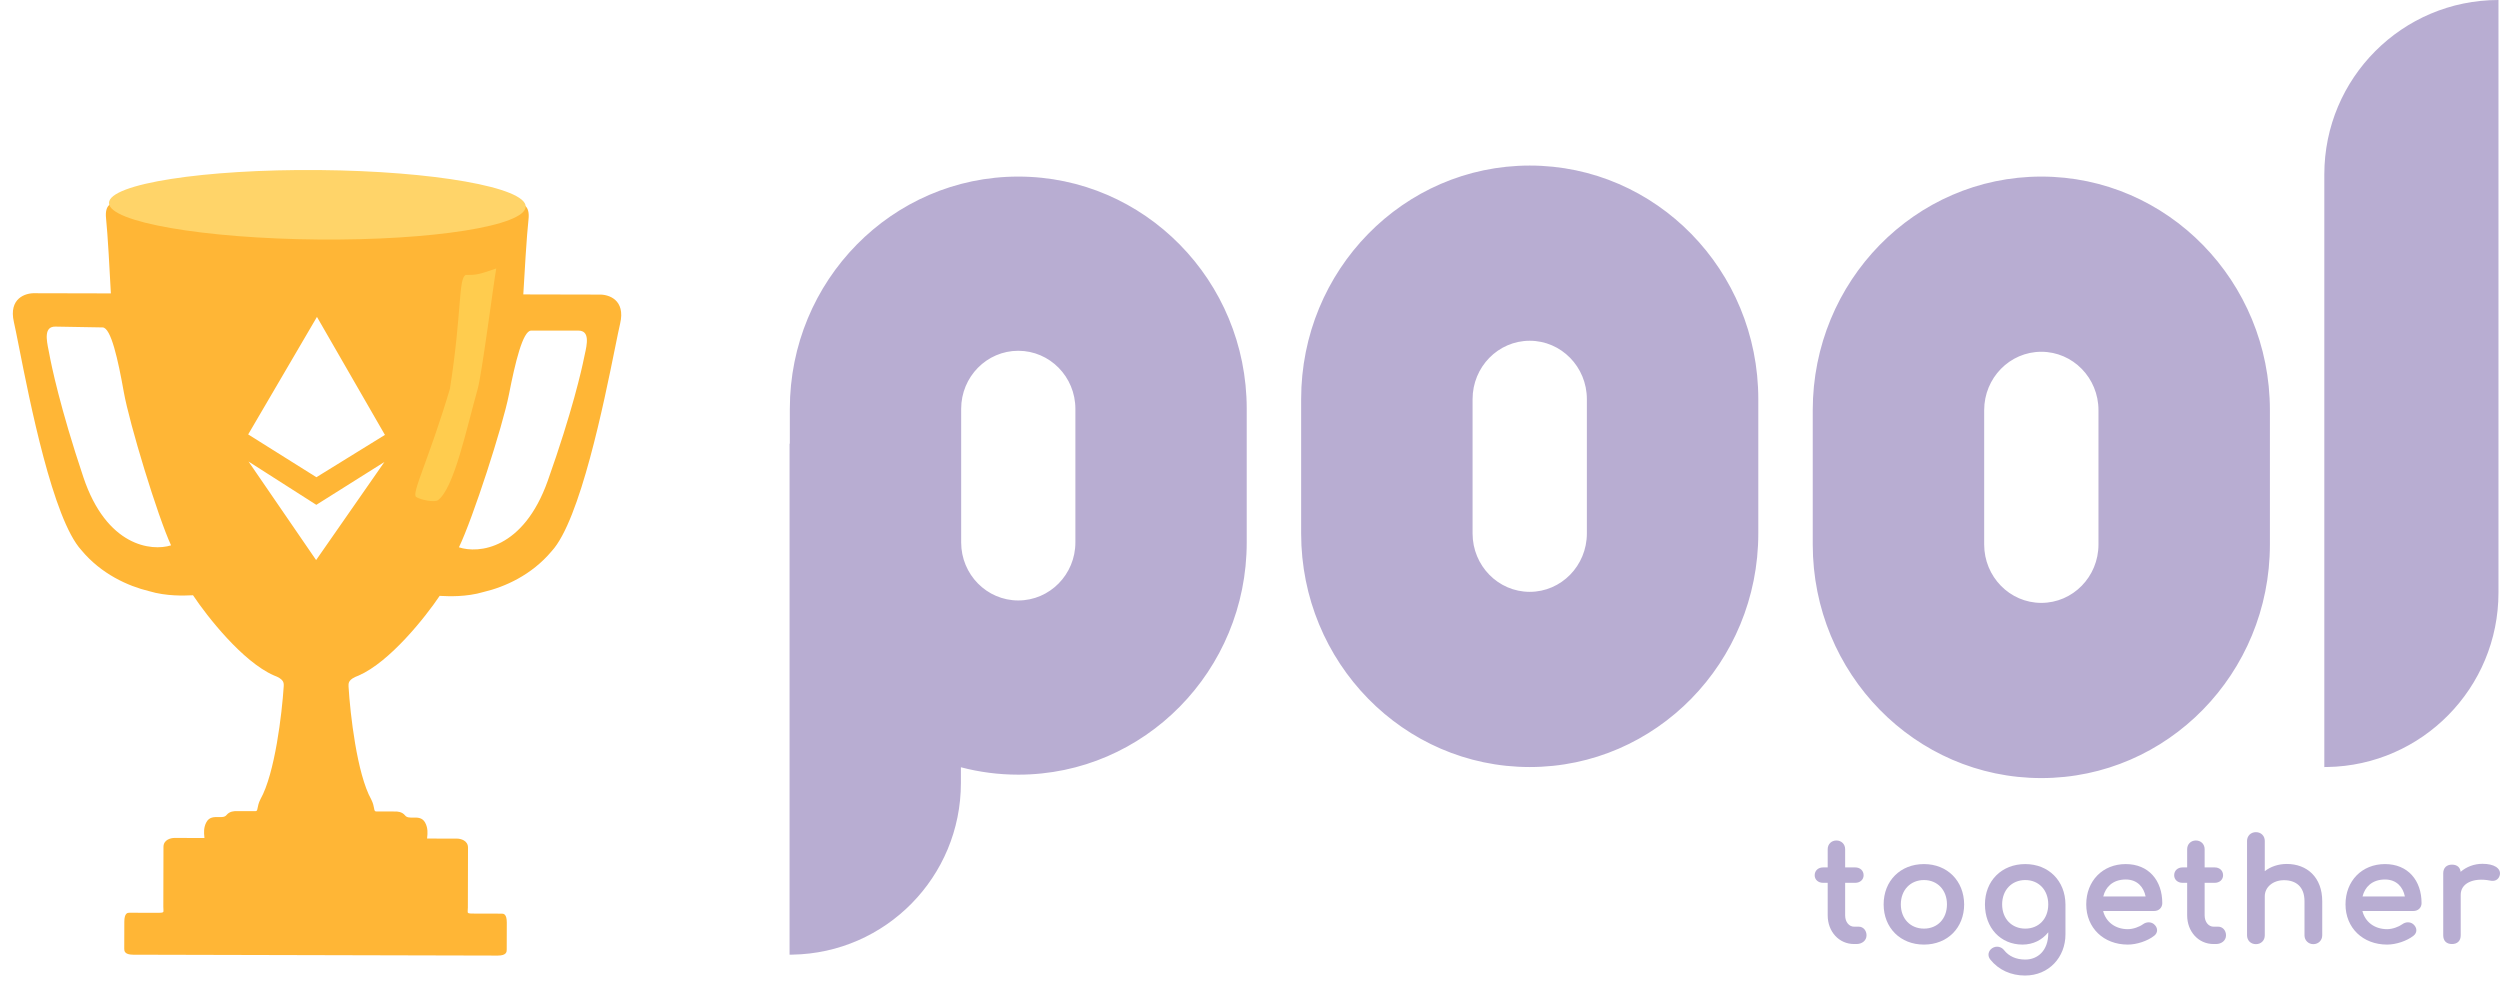 <svg width="103" height="41" viewBox="0 0 103 41" fill="none" xmlns="http://www.w3.org/2000/svg">
<path fill-rule="evenodd" clip-rule="evenodd" d="M4.37 9.001C4.305 8.408 4.618 8.343 4.783 8.385C4.783 8.385 7.504 9.541 12.938 9.636C18.373 9.731 21.364 8.425 21.364 8.425C21.528 8.385 21.841 8.451 21.774 9.044C21.706 9.636 21.603 11.348 21.56 12.13L24.688 12.137C25.072 12.124 25.782 12.346 25.549 13.333C25.502 13.534 25.432 13.877 25.343 14.318C24.884 16.587 23.902 21.437 22.728 22.709C21.902 23.695 20.79 24.186 19.925 24.389C19.205 24.604 18.454 24.566 18.194 24.553L18.194 24.553C18.157 24.551 18.13 24.549 18.114 24.549C17.536 25.412 16.058 27.277 14.773 27.834C14.354 27.985 14.357 28.137 14.36 28.257C14.36 28.266 14.36 28.276 14.36 28.285C14.426 29.396 14.705 31.883 15.295 32.938C15.374 33.095 15.396 33.215 15.411 33.297C15.427 33.387 15.435 33.432 15.5 33.432L16.282 33.434C16.364 33.434 16.562 33.435 16.693 33.6C16.763 33.688 16.886 33.686 17.02 33.684C17.199 33.681 17.398 33.678 17.515 33.89C17.641 34.117 17.615 34.36 17.601 34.485C17.598 34.512 17.596 34.534 17.596 34.548L18.831 34.551C18.981 34.552 19.283 34.627 19.282 34.923L19.276 37.392C19.276 37.437 19.273 37.474 19.27 37.504C19.259 37.639 19.259 37.639 19.605 37.64L20.675 37.642C20.744 37.643 20.881 37.651 20.88 38.013L20.877 39.124C20.877 39.207 20.876 39.371 20.506 39.37L5.489 39.334C5.119 39.333 5.119 39.168 5.119 39.086L5.122 37.975C5.123 37.613 5.26 37.605 5.329 37.605L6.399 37.608C6.745 37.608 6.745 37.608 6.734 37.473L6.734 37.473L6.734 37.473C6.731 37.443 6.728 37.406 6.729 37.361L6.735 34.892C6.735 34.596 7.037 34.523 7.188 34.523L8.423 34.526C8.423 34.511 8.421 34.49 8.418 34.462C8.405 34.337 8.38 34.094 8.507 33.868C8.625 33.656 8.824 33.66 9.003 33.664C9.137 33.667 9.26 33.669 9.33 33.582C9.462 33.417 9.66 33.418 9.742 33.418L10.524 33.42C10.589 33.42 10.597 33.375 10.614 33.286C10.63 33.203 10.652 33.084 10.731 32.927C11.326 31.875 11.618 29.39 11.689 28.279C11.689 28.27 11.689 28.26 11.69 28.25L11.69 28.25C11.693 28.131 11.697 27.978 11.279 27.825C9.996 27.262 8.527 25.39 7.953 24.525C7.938 24.525 7.911 24.526 7.874 24.527L7.874 24.527L7.873 24.527L7.873 24.527C7.614 24.539 6.862 24.573 6.143 24.356C5.279 24.148 4.169 23.651 3.349 22.662C2.18 21.384 1.223 16.529 0.775 14.258C0.687 13.817 0.62 13.473 0.573 13.272C0.345 12.284 1.056 12.066 1.44 12.081L4.568 12.088C4.529 11.306 4.434 9.594 4.37 9.001ZM2.283 13.456C1.802 13.448 1.916 14.01 2.003 14.438C2.014 14.494 2.025 14.547 2.034 14.597C2.112 15.027 2.476 16.802 3.434 19.658C4.391 22.514 6.242 22.721 7.048 22.468C6.496 21.276 5.332 17.459 5.098 16.138C4.863 14.818 4.572 13.496 4.228 13.49L2.283 13.456ZM24.092 14.608C24.187 14.182 24.311 13.621 23.829 13.621L21.884 13.621C21.54 13.621 21.226 14.938 20.968 16.254C20.71 17.57 19.48 21.366 18.908 22.549C19.709 22.816 21.563 22.641 22.57 19.802C23.578 16.964 23.973 15.195 24.058 14.766C24.068 14.717 24.08 14.664 24.092 14.608L24.092 14.608ZM15.837 19.034L13.032 20.799L10.239 19.015L13.024 23.075L13.024 23.076L13.024 23.076L13.024 23.076L13.024 23.075L15.837 19.034ZM13.059 13.057L13.059 13.054L13.059 13.056L13.058 13.054L13.058 13.057L10.225 17.898L13.035 19.661L13.035 19.662L13.036 19.661L13.037 19.662L13.037 19.661L15.859 17.918L13.059 13.057Z" fill="#FFB636"/>
<path d="M21.658 8.511C21.651 9.302 17.828 9.909 13.118 9.868C8.409 9.827 4.483 9.151 4.49 8.361C4.497 7.571 8.434 6.965 13.143 7.006C17.853 7.048 21.665 7.721 21.658 8.511Z" fill="#FFD469"/>
<path d="M19.186 11.328C19.607 11.328 19.682 11.328 20.445 11.061C20.35 11.569 19.853 15.416 19.682 16.02C19.225 17.634 18.71 20.127 18.041 20.609C17.915 20.701 17.355 20.609 17.146 20.475C16.938 20.341 17.66 18.957 18.537 16.02C19.033 12.854 18.881 11.481 19.186 11.328Z" fill="#FFCC4E"/>
<path d="M41.953 7.275C47.151 7.275 51.365 11.56 51.365 16.845V22.347C51.365 27.632 47.151 31.916 41.953 31.916C41.136 31.916 40.344 31.81 39.589 31.611L39.589 32.261C39.589 36.127 36.491 39.269 32.647 39.331L32.53 39.332V18.28L32.541 18.28L32.541 16.845C32.541 11.56 36.755 7.275 41.953 7.275ZM84.102 7.275C89.303 7.275 93.52 11.584 93.52 16.899V22.433C93.52 27.748 89.303 32.057 84.102 32.057C78.901 32.057 74.685 27.748 74.685 22.433V16.899C74.685 11.584 78.901 7.275 84.102 7.275ZM63.025 6.821C68.226 6.821 72.442 11.129 72.442 16.445V21.978C72.442 27.293 68.226 31.602 63.025 31.602C57.824 31.602 53.607 27.293 53.607 21.978V16.445C53.607 11.129 57.824 6.821 63.025 6.821ZM102.937 0V24.415C102.937 28.344 99.789 31.538 95.881 31.601L95.762 31.602V7.187C95.762 3.218 98.975 0 102.937 0ZM84.102 14.493C82.802 14.493 81.748 15.57 81.748 16.899V22.433C81.748 23.762 82.802 24.839 84.102 24.839C85.403 24.839 86.457 23.762 86.457 22.433V16.899C86.457 15.57 85.403 14.493 84.102 14.493ZM41.953 14.452C40.654 14.452 39.6 15.523 39.6 16.845V22.347C39.6 23.668 40.654 24.739 41.953 24.739C43.252 24.739 44.306 23.668 44.306 22.347V16.845C44.306 15.523 43.252 14.452 41.953 14.452ZM63.025 14.039C61.725 14.039 60.67 15.116 60.67 16.445V21.978C60.67 23.307 61.725 24.384 63.025 24.384C64.325 24.384 65.379 23.307 65.379 21.978V16.445C65.379 15.116 64.325 14.039 63.025 14.039Z" fill="#b8add2"/>
<path d="M76.582 38.179H76.386C76.191 38.179 76.02 37.997 76.02 37.713V36.372H76.438C76.632 36.372 76.781 36.244 76.781 36.061C76.781 35.968 76.746 35.886 76.683 35.827C76.62 35.769 76.534 35.738 76.438 35.738H76.02V34.986C76.02 34.78 75.867 34.628 75.66 34.628C75.454 34.628 75.301 34.78 75.301 34.986V35.738H75.108C75.012 35.738 74.925 35.769 74.863 35.827C74.8 35.886 74.765 35.968 74.765 36.061C74.765 36.244 74.913 36.372 75.108 36.372H75.301V37.713C75.301 38.381 75.764 38.894 76.386 38.894H76.49C76.713 38.894 76.901 38.752 76.901 38.536C76.901 38.34 76.769 38.179 76.582 38.179Z" fill="#b8add2"/>
<path fill-rule="evenodd" clip-rule="evenodd" d="M80.923 37.261L80.923 37.261C80.917 36.291 80.229 35.6 79.267 35.6C78.783 35.6 78.367 35.771 78.072 36.067C77.776 36.362 77.606 36.778 77.606 37.261C77.606 37.742 77.777 38.156 78.072 38.451C78.367 38.746 78.783 38.917 79.267 38.917C79.749 38.917 80.163 38.746 80.458 38.451C80.752 38.156 80.923 37.742 80.923 37.261ZM79.267 36.258C79.548 36.258 79.783 36.362 79.949 36.537C80.115 36.712 80.215 36.963 80.215 37.261C80.215 37.56 80.115 37.809 79.949 37.983C79.784 38.156 79.548 38.259 79.267 38.259C78.986 38.259 78.749 38.156 78.582 37.982C78.415 37.809 78.314 37.559 78.314 37.261C78.314 36.668 78.712 36.258 79.267 36.258Z" fill="#b8add2"/>
<path fill-rule="evenodd" clip-rule="evenodd" d="M83.43 40.192C82.863 40.192 82.346 39.966 82.003 39.536C81.939 39.458 81.915 39.368 81.93 39.281C81.946 39.195 81.999 39.119 82.076 39.066L82.077 39.066C82.249 38.952 82.458 39.003 82.571 39.15C82.763 39.393 83.057 39.534 83.441 39.534C83.699 39.534 83.935 39.44 84.106 39.261C84.277 39.081 84.388 38.813 84.388 38.456V38.411C84.134 38.73 83.763 38.917 83.326 38.917C82.875 38.917 82.487 38.744 82.212 38.449C81.938 38.154 81.78 37.74 81.78 37.261C81.78 36.778 81.95 36.362 82.245 36.067C82.541 35.771 82.957 35.6 83.441 35.6C84.403 35.6 85.091 36.291 85.097 37.261L85.097 37.261L85.097 38.496C85.097 39.436 84.417 40.192 83.43 40.192ZM83.441 38.259C83.16 38.259 82.923 38.156 82.756 37.982C82.589 37.809 82.488 37.559 82.488 37.261C82.488 36.668 82.885 36.258 83.441 36.258C83.722 36.258 83.957 36.362 84.123 36.537C84.289 36.712 84.388 36.963 84.388 37.261C84.388 37.56 84.289 37.809 84.123 37.983C83.957 38.156 83.722 38.259 83.441 38.259Z" fill="#b8add2"/>
<path fill-rule="evenodd" clip-rule="evenodd" d="M88.743 38.075C88.616 37.972 88.43 37.976 88.291 38.079C88.147 38.185 87.886 38.282 87.666 38.282C87.144 38.282 86.759 37.978 86.649 37.533H88.749C88.843 37.533 88.928 37.502 88.989 37.443C89.051 37.384 89.086 37.302 89.086 37.21C89.086 36.745 88.948 36.342 88.687 36.054C88.426 35.766 88.047 35.6 87.58 35.6C87.107 35.6 86.699 35.772 86.41 36.067C86.121 36.363 85.953 36.779 85.953 37.261C85.953 37.742 86.13 38.157 86.435 38.452C86.74 38.746 87.169 38.917 87.666 38.917C88.032 38.917 88.48 38.769 88.753 38.553C88.832 38.492 88.875 38.408 88.872 38.317C88.869 38.228 88.822 38.143 88.744 38.077L88.743 38.075ZM87.58 36.235C87.822 36.235 88.012 36.316 88.15 36.45C88.273 36.57 88.358 36.735 88.399 36.933H86.655C86.704 36.735 86.801 36.57 86.939 36.451C87.096 36.316 87.31 36.235 87.58 36.235Z" fill="#b8add2"/>
<path d="M91.393 38.179H91.197C91.002 38.179 90.831 37.997 90.831 37.713V36.372H91.249C91.443 36.372 91.591 36.244 91.591 36.061C91.591 35.968 91.557 35.886 91.494 35.827C91.431 35.769 91.345 35.738 91.249 35.738H90.831V34.986C90.831 34.78 90.678 34.628 90.471 34.628C90.264 34.628 90.111 34.78 90.111 34.986V35.738H89.918C89.822 35.738 89.736 35.769 89.673 35.827C89.61 35.886 89.576 35.968 89.576 36.061C89.576 36.244 89.724 36.372 89.918 36.372H90.111V37.713C90.111 38.381 90.575 38.894 91.197 38.894H91.3C91.524 38.894 91.712 38.752 91.712 38.536C91.712 38.34 91.579 38.179 91.393 38.179Z" fill="#b8add2"/>
<path d="M94.216 35.595C93.868 35.595 93.553 35.703 93.309 35.891V34.648C93.309 34.545 93.273 34.454 93.206 34.388C93.14 34.322 93.047 34.285 92.944 34.285C92.84 34.285 92.748 34.322 92.681 34.388C92.615 34.454 92.578 34.545 92.578 34.648V38.536C92.578 38.639 92.615 38.731 92.681 38.797C92.748 38.863 92.84 38.899 92.944 38.899C93.047 38.899 93.14 38.863 93.206 38.797C93.273 38.731 93.309 38.639 93.309 38.536V36.924C93.309 36.556 93.64 36.264 94.101 36.264C94.35 36.264 94.559 36.333 94.706 36.471C94.852 36.608 94.945 36.821 94.945 37.13V38.536C94.945 38.742 95.104 38.899 95.31 38.899C95.517 38.899 95.676 38.742 95.676 38.536V37.13C95.676 36.64 95.521 36.255 95.257 35.992C94.993 35.729 94.627 35.595 94.216 35.595Z" fill="#b8add2"/>
<path fill-rule="evenodd" clip-rule="evenodd" d="M99.431 37.533H97.331C97.441 37.978 97.826 38.282 98.349 38.282C98.568 38.282 98.829 38.185 98.974 38.079C99.112 37.976 99.298 37.972 99.425 38.075L99.426 38.077C99.504 38.144 99.551 38.228 99.554 38.317C99.557 38.408 99.514 38.492 99.435 38.553C99.162 38.769 98.715 38.917 98.349 38.917C97.851 38.917 97.422 38.746 97.117 38.452C96.812 38.157 96.635 37.742 96.635 37.261C96.635 36.779 96.803 36.363 97.092 36.067C97.381 35.772 97.789 35.6 98.262 35.6C98.729 35.6 99.108 35.766 99.369 36.054C99.63 36.342 99.768 36.745 99.768 37.21C99.768 37.302 99.734 37.384 99.671 37.443C99.61 37.502 99.525 37.533 99.431 37.533ZM98.262 36.235C98.504 36.235 98.694 36.316 98.832 36.45C98.955 36.57 99.04 36.735 99.081 36.933H97.337C97.386 36.735 97.483 36.57 97.621 36.451C97.778 36.316 97.992 36.235 98.262 36.235Z" fill="#b8add2"/>
<path d="M102.276 35.589C101.933 35.589 101.615 35.713 101.377 35.92C101.368 35.839 101.34 35.769 101.287 35.716C101.221 35.651 101.127 35.623 101.021 35.623C100.915 35.623 100.823 35.653 100.757 35.718C100.691 35.784 100.661 35.876 100.661 35.981V38.536C100.661 38.643 100.691 38.736 100.757 38.801C100.824 38.866 100.917 38.894 101.021 38.894C101.129 38.894 101.222 38.864 101.287 38.798C101.353 38.732 101.381 38.64 101.381 38.536V36.867C101.381 36.634 101.502 36.457 101.713 36.351C101.926 36.244 102.232 36.21 102.589 36.279C102.674 36.298 102.761 36.297 102.836 36.261C102.913 36.222 102.967 36.152 102.991 36.055C103.008 35.988 103.001 35.921 102.972 35.861C102.942 35.801 102.893 35.751 102.829 35.711C102.703 35.633 102.514 35.589 102.276 35.589Z" fill="#b8add2"/>
</svg>

